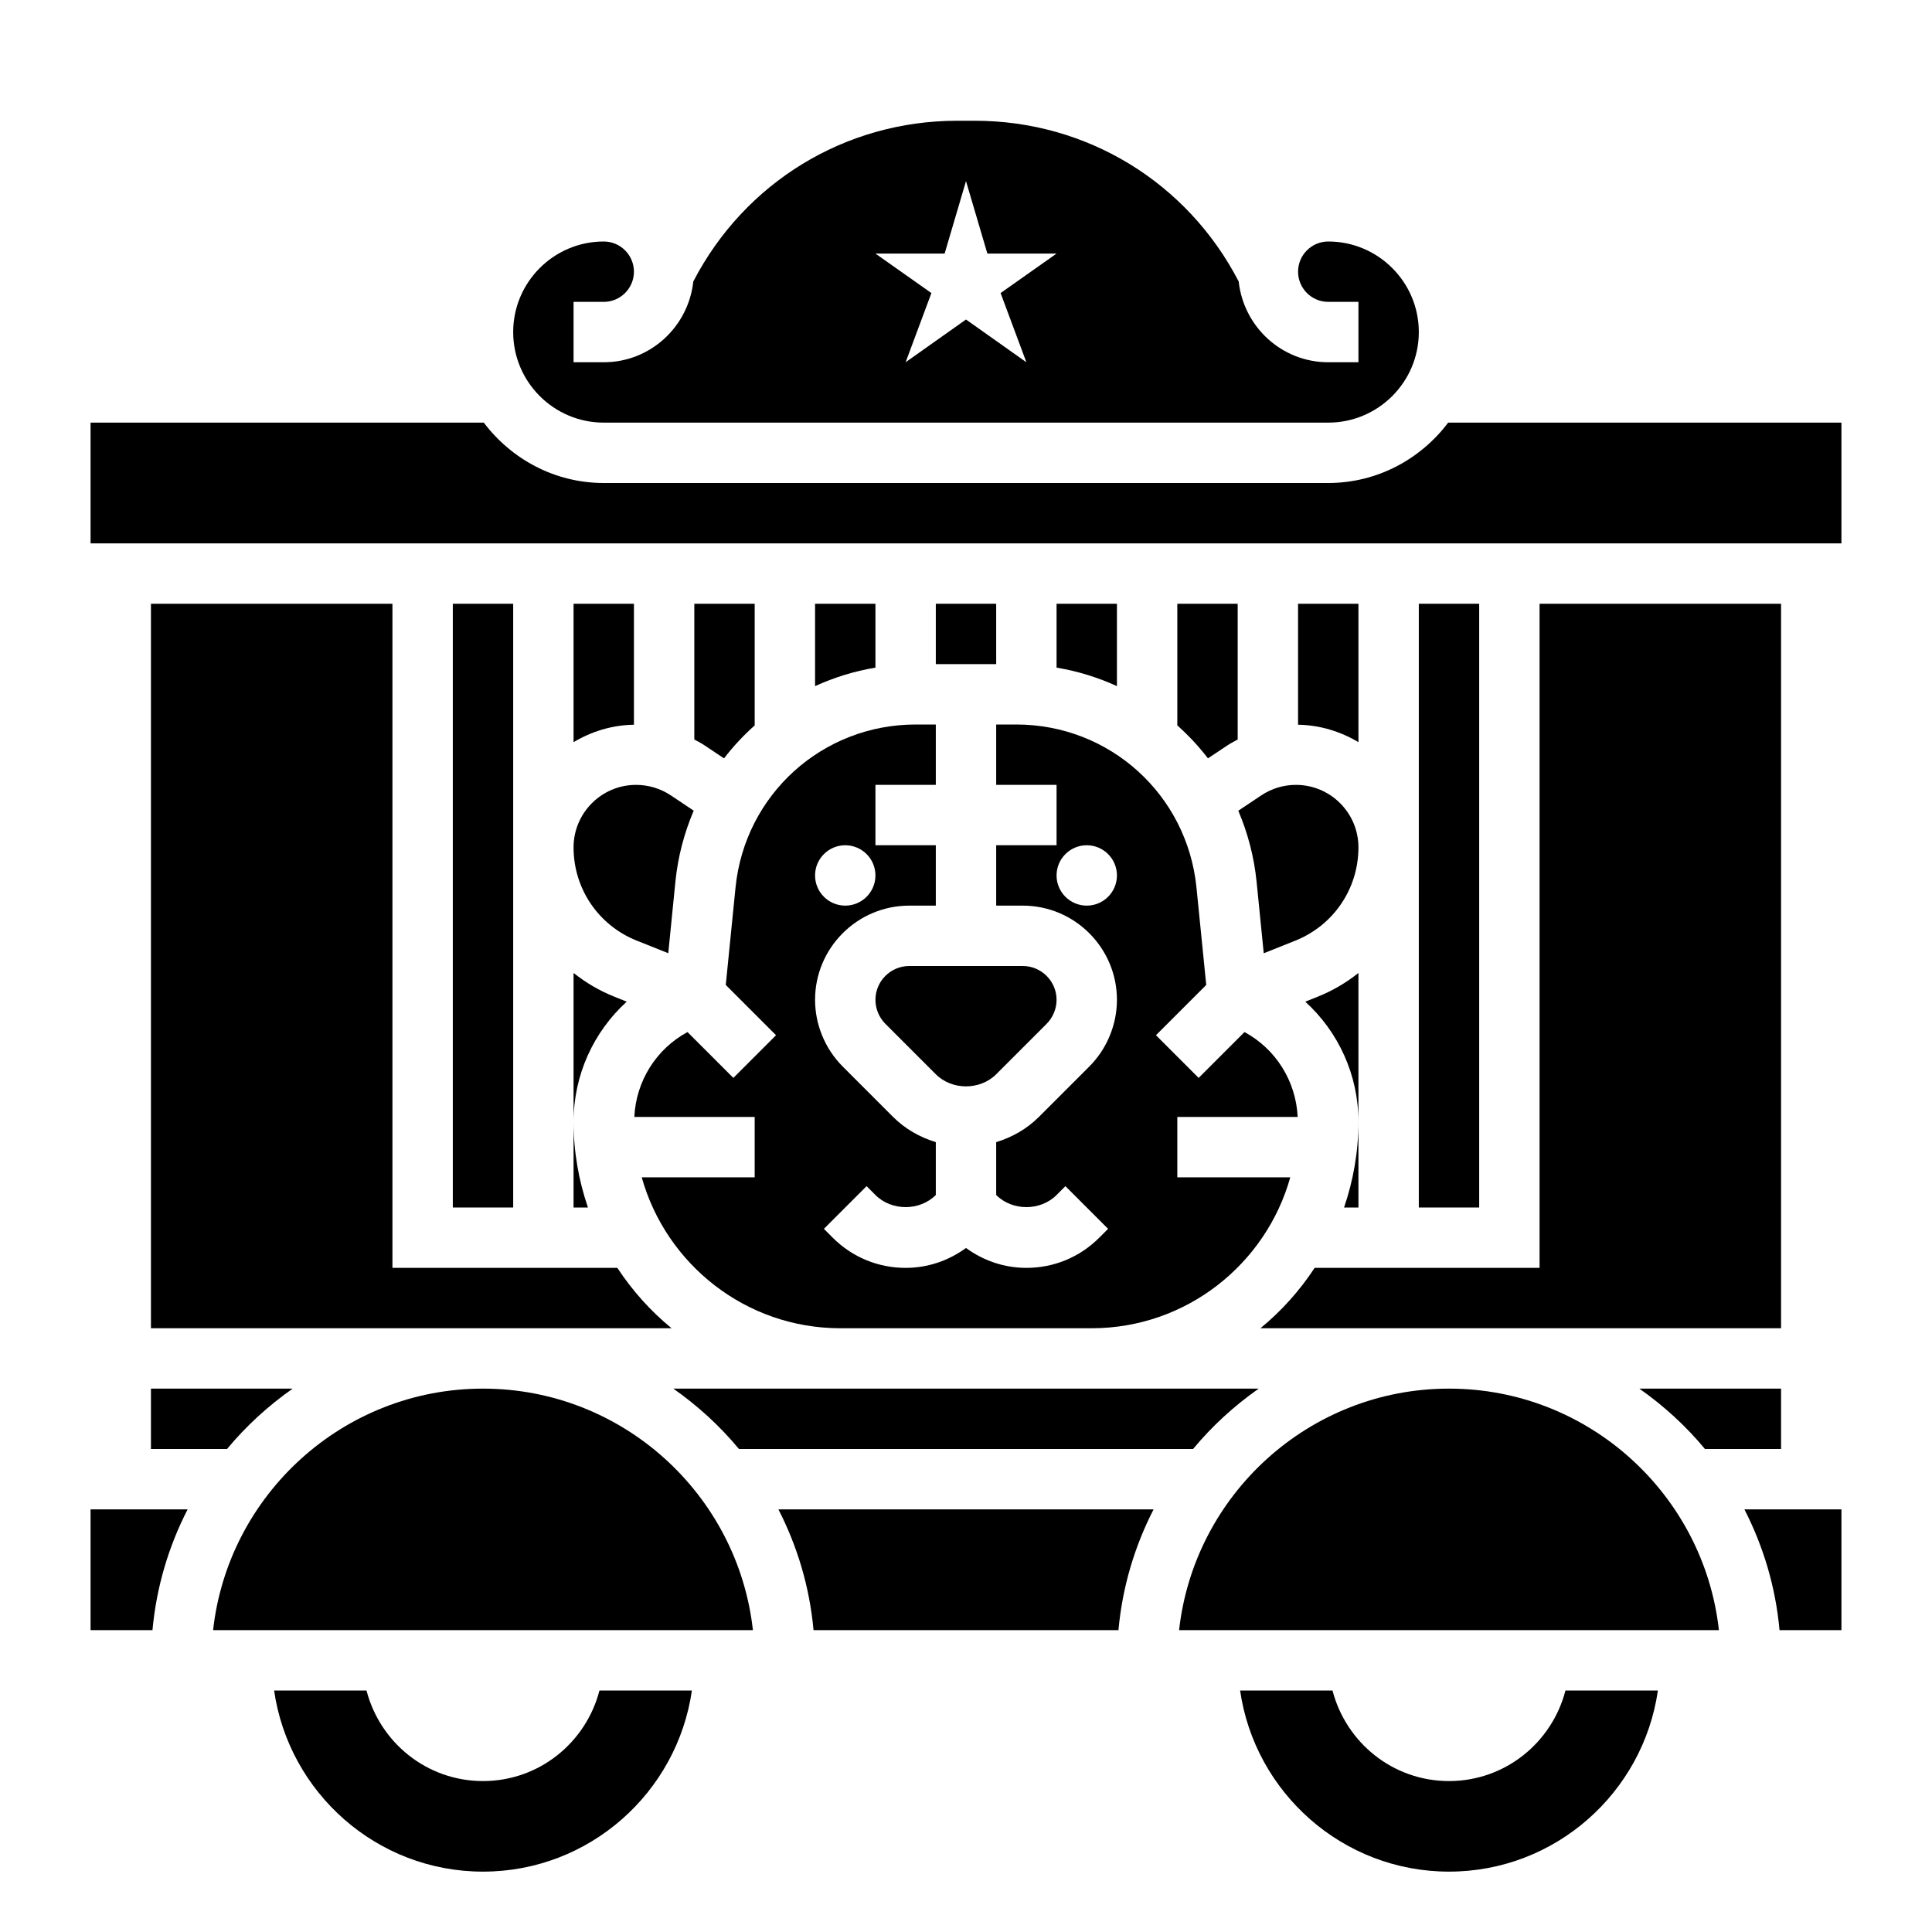 <svg height='100px' width='100px'  fill="#000000" xmlns="http://www.w3.org/2000/svg" xmlns:xlink="http://www.w3.org/1999/xlink" version="1.1" x="0px" y="0px" viewBox="0 0 64 64" style="enable-background:new 0 0 64 64;" xml:space="preserve"><g><path d="M29,33.121c0,0.295,0.12,0.584,0.328,0.793L31,35.586c0.534,0.535,1.466,0.535,2,0l1.672-1.672   C34.88,33.705,35,33.416,35,33.121C35,32.503,34.497,32,33.879,32h-3.758C29.503,32,29,32.503,29,33.121z"></path><rect x="31" y="20" width="2" height="2"></rect><path d="M27,20v2.729c0.628-0.287,1.298-0.496,2-0.613V20H27z"></path><path d="M25,24.03V20h-2v4.498c0.11,0.06,0.223,0.115,0.328,0.186l0.656,0.438C24.288,24.725,24.629,24.361,25,24.03z"></path><path d="M41.753,44H59V20h-8v22h-7.451C43.054,42.754,42.449,43.43,41.753,44z"></path><path d="M35,20v2.116c0.702,0.117,1.372,0.326,2,0.613V20H35z"></path><path d="M40.672,24.684c0.105-0.07,0.218-0.126,0.328-0.186V20h-2v4.03c0.371,0.331,0.712,0.696,1.015,1.091L40.672,24.684z"></path><path d="M21.013,37H25v2h-3.742c0.806,2.879,3.447,5,6.58,5h8.324c3.133,0,5.774-2.121,6.58-5H39v-2h3.987   c-0.057-1.193-0.729-2.253-1.761-2.812l-1.519,1.519l-1.414-1.414l1.665-1.665l-0.323-3.225C39.327,26.323,36.761,24,33.665,24H33   v2h2v2h-2v2h0.879C35.6,30,37,31.4,37,33.121c0,0.822-0.333,1.626-0.914,2.207L34.414,37c-0.4,0.4-0.888,0.673-1.414,0.835v1.751   c0.534,0.535,1.466,0.535,2,0l0.293-0.293l1.414,1.414L36.414,41c-0.644,0.645-1.501,1-2.414,1c-0.731,0-1.421-0.237-2-0.659   C31.421,41.763,30.731,42,30,42c-0.913,0-1.77-0.355-2.415-1l-0.292-0.293l1.414-1.414L29,39.586c0.534,0.535,1.466,0.535,2,0l0,0   v-1.751C30.473,37.673,29.986,37.4,29.585,37l-1.671-1.672C27.333,34.747,27,33.943,27,33.121C27,31.4,28.4,30,30.121,30H31v-2h-2   v-2h2v-2h-0.665c-3.096,0-5.662,2.323-5.97,5.403l-0.323,3.225l1.665,1.665l-1.414,1.414l-1.519-1.519   C21.742,34.747,21.07,35.807,21.013,37z M36,30c-0.552,0-1-0.448-1-1c0-0.552,0.448-1,1-1s1,0.448,1,1C37,29.552,36.552,30,36,30z    M28,28c0.552,0,1,0.448,1,1s-0.448,1-1,1s-1-0.448-1-1S27.448,28,28,28z"></path><path d="M5,20v24h17.247c-0.696-0.57-1.301-1.246-1.797-2H13V20H5z"></path><path d="M3,54h2.051c0.13-1.43,0.537-2.779,1.164-4H3V54z"></path><path d="M20,14h24c1.654,0,3-1.346,3-3s-1.346-3-3-3c-0.551,0-1,0.449-1,1s0.449,1,1,1h1v2h-1c-1.543,0-2.803-1.176-2.967-2.676   C39.332,6.04,36,4,32.292,4h-0.584C28,4,24.668,6.04,22.967,9.324C22.803,10.824,21.543,12,20,12h-1v-2h1c0.551,0,1-0.449,1-1   s-0.449-1-1-1c-1.654,0-3,1.346-3,3S18.346,14,20,14z M31.292,8.4L32,6l0.708,2.4H35l-1.854,1.308L34,12l-2-1.416L30,12   l0.854-2.292L29,8.4H31.292z"></path><path d="M21.092,31.159l1.045,0.418l0.237-2.374c0.083-0.831,0.295-1.618,0.606-2.349l-0.761-0.508C21.877,26.12,21.48,26,21.07,26   C19.929,26,19,26.929,19,28.07C19,29.438,19.821,30.651,21.092,31.159z"></path><path d="M21,20h-2v4.585c0.59-0.352,1.268-0.566,2-0.578V20z"></path><rect x="15" y="20" width="2" height="20"></rect><rect x="47" y="20" width="2" height="20"></rect><path d="M43.651,33.017l-0.412,0.165C44.336,34.18,45,35.61,45,37.162v-4.931C44.598,32.551,44.147,32.818,43.651,33.017z"></path><path d="M26.949,54h10.101c0.13-1.43,0.537-2.779,1.164-4H25.786C26.412,51.221,26.82,52.57,26.949,54z"></path><path d="M48,59c-1.862,0-3.412-1.278-3.859-3H41.08c0.488,3.386,3.401,6,6.92,6s6.432-2.614,6.92-6h-3.062   C51.412,57.722,49.862,59,48,59z"></path><path d="M16,46c-4.624,0-8.442,3.507-8.941,8h17.882C24.442,49.507,20.624,46,16,46z"></path><path d="M47.974,14c-0.914,1.207-2.348,2-3.974,2H20c-1.627,0-3.061-0.793-3.974-2H3v4h58v-4H47.974z"></path><path d="M48,46c-4.624,0-8.442,3.507-8.941,8h17.882C56.442,49.507,52.624,46,48,46z"></path><path d="M16,59c-1.862,0-3.412-1.278-3.859-3H9.08c0.488,3.386,3.401,6,6.92,6s6.432-2.614,6.92-6h-3.062   C19.412,57.722,17.862,59,16,59z"></path><path d="M58.949,54H61v-4h-3.214C58.412,51.221,58.82,52.57,58.949,54z"></path><path d="M5,48h2.521c0.63-0.761,1.364-1.431,2.174-2H5V48z"></path><path d="M24.479,48h15.043c0.63-0.761,1.364-1.431,2.174-2H22.305C23.115,46.569,23.849,47.239,24.479,48z"></path><path d="M41.781,26.348l-0.761,0.508c0.311,0.731,0.522,1.518,0.606,2.349l0.237,2.374l1.045-0.418   C44.179,30.651,45,29.438,45,28.07c0-1.142-0.929-2.07-2.07-2.07C42.52,26,42.123,26.12,41.781,26.348z"></path><path d="M56.479,48H59v-2h-4.695C55.115,46.569,55.849,47.239,56.479,48z"></path><path d="M45,40v-2.838c0,0.994-0.172,1.946-0.476,2.838H45z"></path><path d="M43,24.007c0.732,0.013,1.41,0.227,2,0.578V20h-2V24.007z"></path><path d="M19,37.162c0-1.552,0.664-2.982,1.761-3.981l-0.412-0.165c-0.496-0.198-0.947-0.466-1.349-0.786V37.162z"></path><path d="M19.476,40C19.172,39.108,19,38.156,19,37.162V40H19.476z"></path></g></svg>
